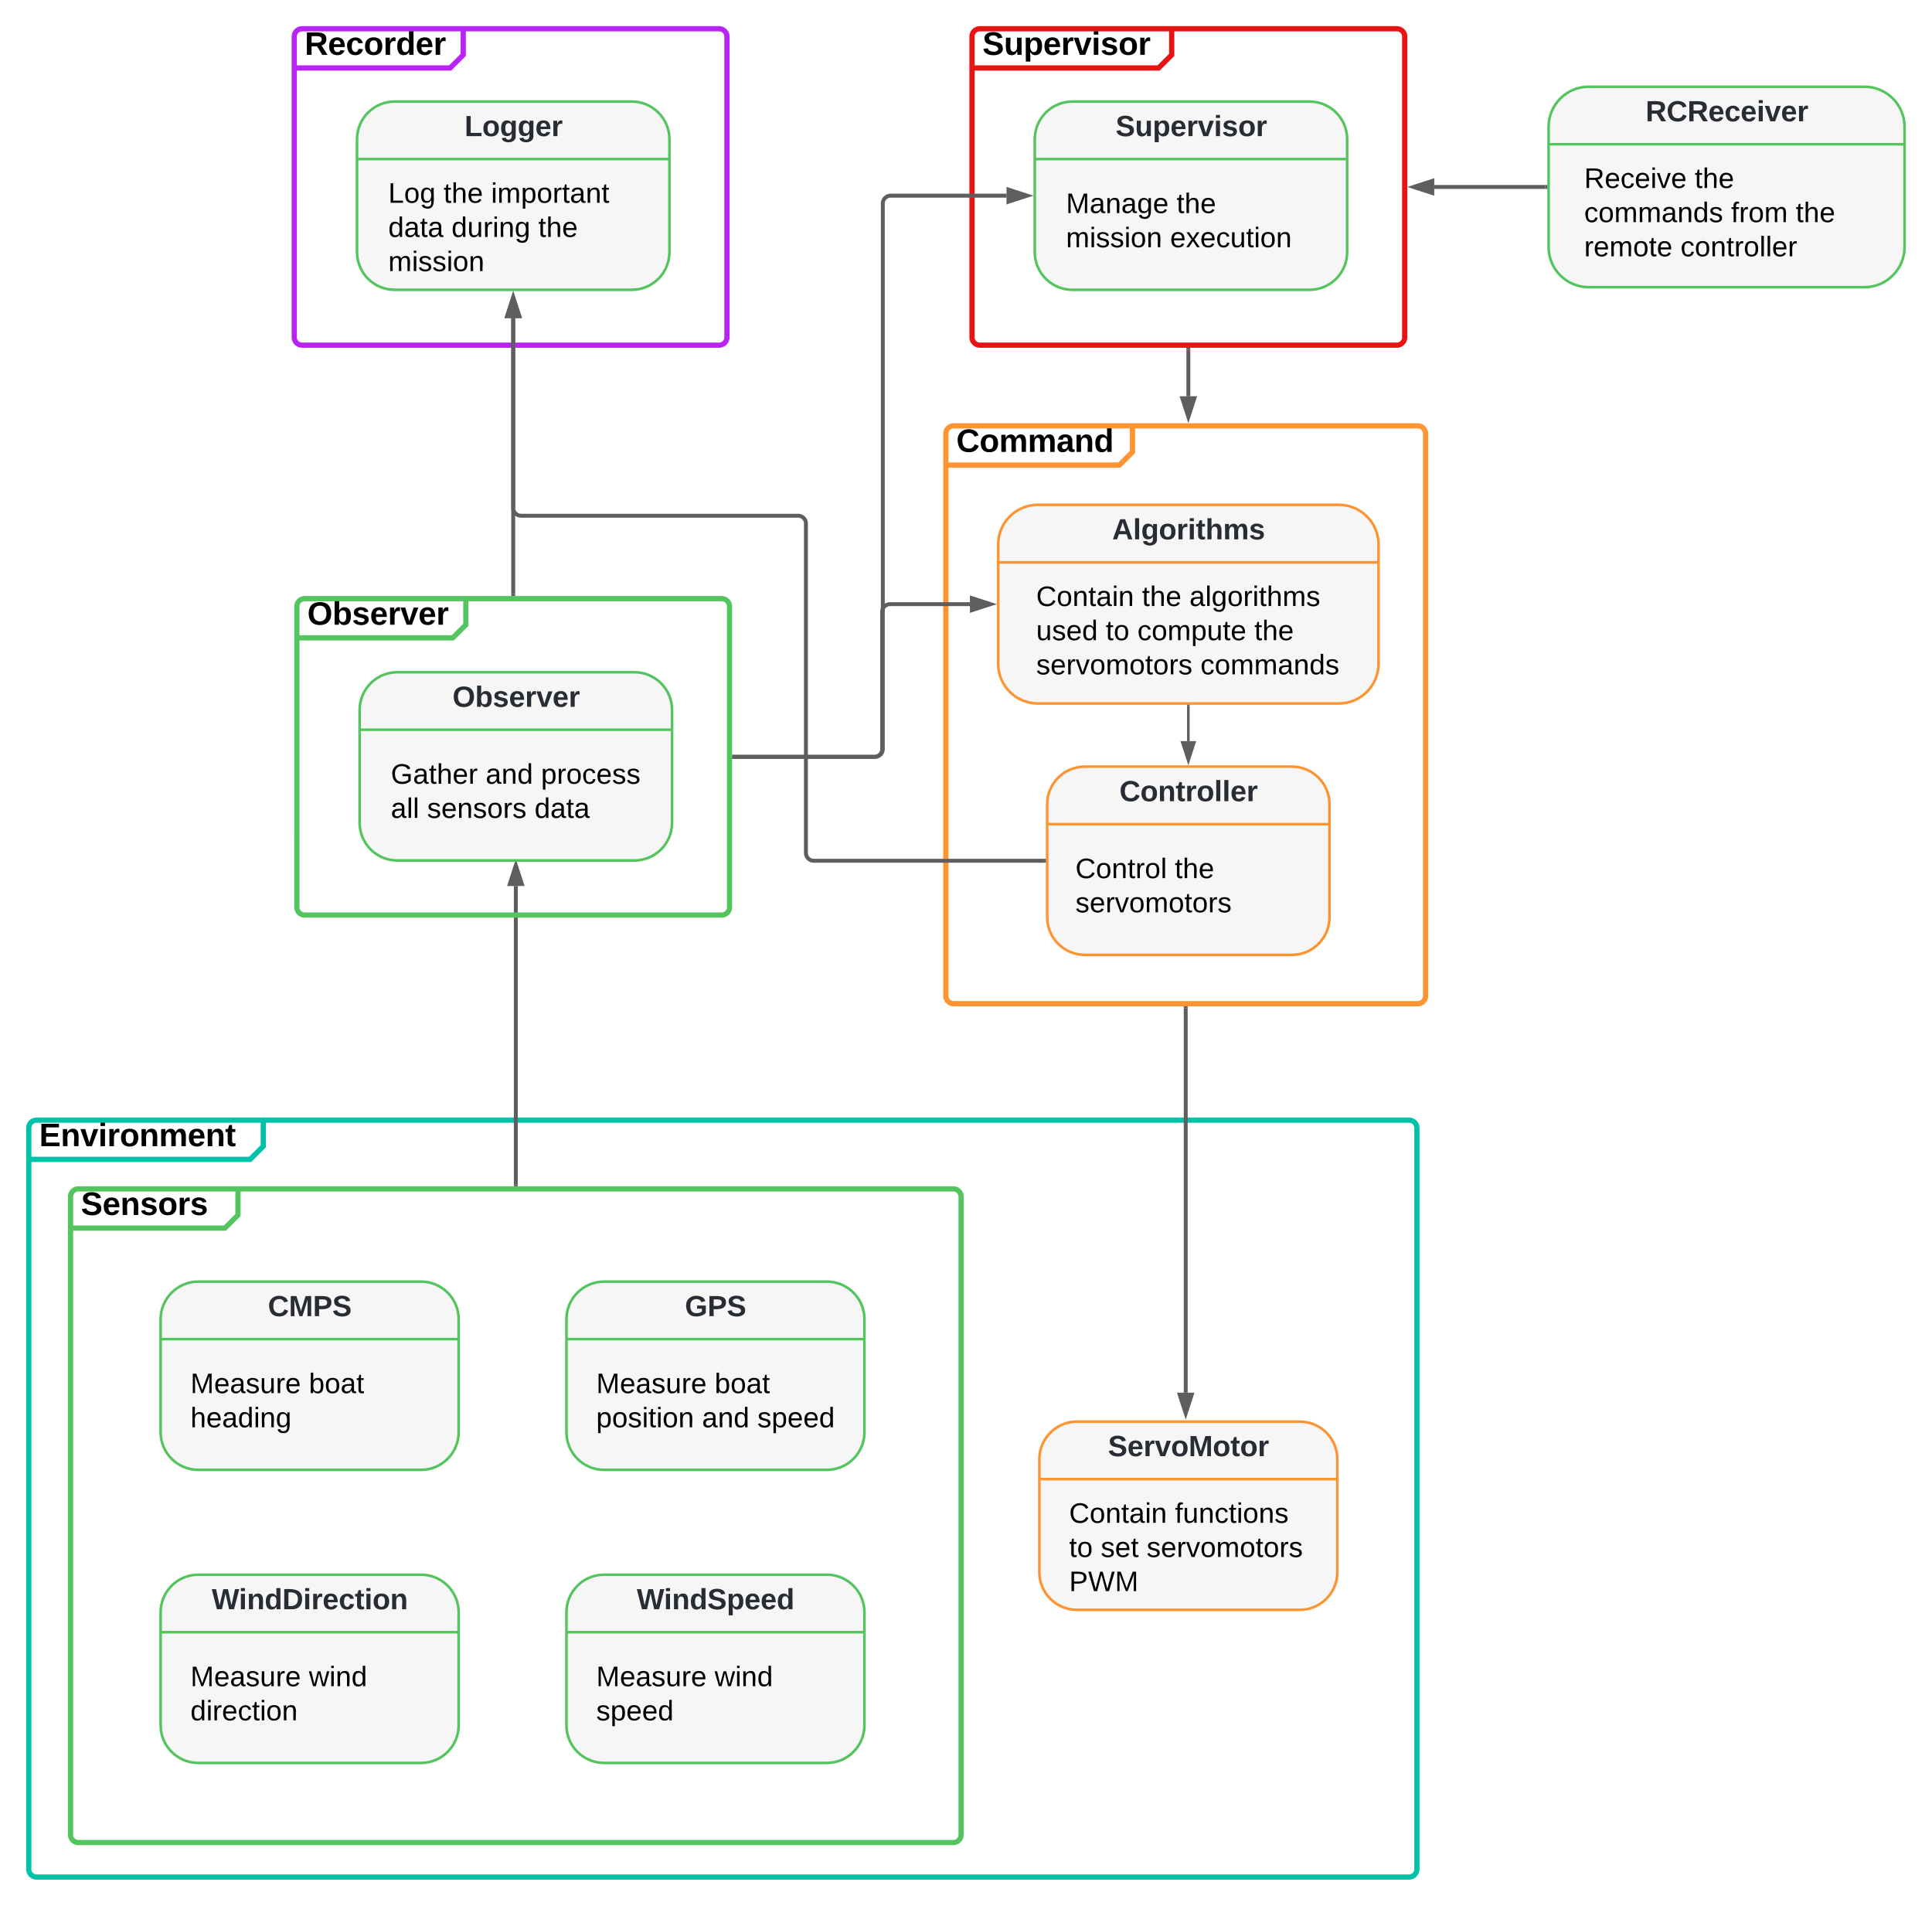 <svg xmlns="http://www.w3.org/2000/svg" xmlns:xlink="http://www.w3.org/1999/xlink" xmlns:lucid="lucid" width="1478.04" height="1457.8"><g transform="translate(-143.616 1022.146)" lucid:page-tab-id="0_0"><path d="M0-1500h2000V500H0z" fill="#fff"/><path d="M165.62-159.33a6 6 0 0 1 6-6H339a6 6 0 0 1 6 6v8a14.48 14.48 0 0 1-4.24 10.24l-1.52 1.53a14.48 14.48 0 0 1-10.24 4.24H171.62a6 6 0 0 1-6-6z" fill="#fff"/><path d="M345-165.33v20l-10 10H165.62" stroke="#00c2a8" stroke-width="4" fill="none"/><path d="M165.62-159.33a6 6 0 0 1 6-6h1049.96a6 6 0 0 1 6 6v566.98a6 6 0 0 1-6 6H171.62a6 6 0 0 1-6-6z" stroke="#00c2a8" stroke-width="4" fill="none"/><use xlink:href="#a" transform="matrix(1,0,0,1,173.616,-165.332) translate(0 19.933)"/><path d="M197.57-106.74a6 6 0 0 1 6-6h116.1a6 6 0 0 1 6 6v8a14.48 14.48 0 0 1-4.24 10.24l-1.52 1.52a14.48 14.48 0 0 1-10.23 4.24h-106.1a6 6 0 0 1-6-6z" fill="#fff"/><path d="M325.67-112.74v20l-10 10h-118.1" stroke="#54c45e" stroke-width="4" fill="none"/><path d="M197.57-106.74a6 6 0 0 1 6-6H872.9a6 6 0 0 1 6 6v488a6 6 0 0 1-6 6H203.58a6 6 0 0 1-6-6z" stroke="#54c45e" stroke-width="4" fill="none"/><use xlink:href="#b" transform="matrix(1,0,0,1,205.575,-112.74) translate(0 19.933)"/><path d="M605.75-41.82c-15.9 0-28.8 12.9-28.8 28.8v86.4c0 15.9 12.9 28.8 28.8 28.8h170.4c15.9 0 28.8-12.9 28.8-28.8v-86.4c0-15.9-12.9-28.8-28.8-28.8z" stroke="#54c45e" stroke-width="2" fill="#dfdddd" fill-opacity=".26"/><path d="M576.95 2.18h228" stroke="#54c45e" stroke-width="2" fill="none"/><use xlink:href="#c" transform="matrix(1,0,0,1,622.546,-41.822) translate(45.043 26.444)"/><use xlink:href="#d" transform="matrix(1,0,0,1,599.746,18.178) translate(0 25.289)"/><use xlink:href="#e" transform="matrix(1,0,0,1,599.746,18.178) translate(90.62 25.289)"/><use xlink:href="#f" transform="matrix(1,0,0,1,599.746,18.178) translate(0 51.422)"/><use xlink:href="#g" transform="matrix(1,0,0,1,599.746,18.178) translate(80.941 51.422)"/><use xlink:href="#h" transform="matrix(1,0,0,1,599.746,18.178) translate(123.286 51.422)"/><path d="M295.3-41.82c-15.9 0-28.8 12.9-28.8 28.8v86.4c0 15.9 12.9 28.8 28.8 28.8h170.4c15.92 0 28.8-12.9 28.8-28.8v-86.4c0-15.9-12.88-28.8-28.8-28.8z" stroke="#54c45e" stroke-width="2" fill="#dfdddd" fill-opacity=".26"/><path d="M266.5 2.18h228" stroke="#54c45e" stroke-width="2" fill="none"/><use xlink:href="#i" transform="matrix(1,0,0,1,312.112,-41.822) translate(36.463 26.444)"/><use xlink:href="#d" transform="matrix(1,0,0,1,289.313,18.178) translate(0 25.289)"/><use xlink:href="#e" transform="matrix(1,0,0,1,289.313,18.178) translate(90.62 25.289)"/><use xlink:href="#j" transform="matrix(1,0,0,1,289.313,18.178) translate(0 51.422)"/><path d="M295.3 182.36c-15.9 0-28.8 12.9-28.8 28.8v86.4c0 15.9 12.9 28.8 28.8 28.8h170.4c15.92 0 28.8-12.9 28.8-28.8v-86.4c0-15.9-12.88-28.8-28.8-28.8z" stroke="#54c45e" stroke-width="2" fill="#dfdddd" fill-opacity=".26"/><path d="M266.5 226.36h228" stroke="#54c45e" stroke-width="2" fill="none"/><use xlink:href="#k" transform="matrix(1,0,0,1,312.112,182.357) translate(-6.5 26.444)"/><use xlink:href="#d" transform="matrix(1,0,0,1,289.313,242.357) translate(0 25.289)"/><use xlink:href="#l" transform="matrix(1,0,0,1,289.313,242.357) translate(90.62 25.289)"/><use xlink:href="#m" transform="matrix(1,0,0,1,289.313,242.357) translate(0 51.422)"/><path d="M605.75 182.36c-15.9 0-28.8 12.9-28.8 28.8v86.4c0 15.9 12.9 28.8 28.8 28.8h170.4c15.9 0 28.8-12.9 28.8-28.8v-86.4c0-15.9-12.9-28.8-28.8-28.8z" stroke="#54c45e" stroke-width="2" fill="#dfdddd" fill-opacity=".26"/><path d="M576.95 226.36h228" stroke="#54c45e" stroke-width="2" fill="none"/><use xlink:href="#n" transform="matrix(1,0,0,1,622.546,182.357) translate(8.253 26.444)"/><use xlink:href="#d" transform="matrix(1,0,0,1,599.746,242.357) translate(0 25.289)"/><use xlink:href="#l" transform="matrix(1,0,0,1,599.746,242.357) translate(90.62 25.289)"/><use xlink:href="#h" transform="matrix(1,0,0,1,599.746,242.357) translate(0 51.422)"/><path d="M538.24-116.24v-228.2" stroke="#5e5e5e" stroke-width="3" fill="none"/><path d="M539.72-114.74h-2.95v-1.54h2.95z" stroke="#5e5e5e" stroke-width=".05" fill="#5e5e5e"/><path d="M538.24-360.2l4.64 14.27h-9.27z" stroke="#5e5e5e" stroke-width="3" fill="#5e5e5e"/><path d="M967.54 65.26c-15.9 0-28.8 12.9-28.8 28.8v86.4c0 15.9 12.9 28.8 28.8 28.8h170.4c15.9 0 28.8-12.9 28.8-28.8v-86.4c0-15.9-12.9-28.8-28.8-28.8z" stroke="#fc9432" stroke-width="2" fill="#dfdddd" fill-opacity=".26"/><path d="M938.74 109.26h228" stroke="#fc9432" stroke-width="2" fill="none"/><use xlink:href="#o" transform="matrix(1,0,0,1,984.34,65.261) translate(6.926 26.444)"/><use xlink:href="#p" transform="matrix(1,0,0,1,961.541,125.261) translate(0 17.422)"/><use xlink:href="#q" transform="matrix(1,0,0,1,961.541,125.261) translate(80.941 17.422)"/><use xlink:href="#r" transform="matrix(1,0,0,1,961.541,125.261) translate(0 43.556)"/><use xlink:href="#s" transform="matrix(1,0,0,1,961.541,125.261) translate(24.198 43.556)"/><use xlink:href="#t" transform="matrix(1,0,0,1,961.541,125.261) translate(59.284 43.556)"/><use xlink:href="#u" transform="matrix(1,0,0,1,961.541,125.261) translate(0 69.689)"/><path d="M867.2-690.4a6 6 0 0 1 6-6H1004a6 6 0 0 1 6 6v8a14.48 14.48 0 0 1-4.24 10.23l-1.52 1.52A14.48 14.48 0 0 1 994-666.4H873.2a6 6 0 0 1-6-6z" fill="#fff"/><path d="M1010-696.4v20l-10 10H867.2" stroke="#fc9432" stroke-width="4" fill="none"/><path d="M867.2-690.4a6 6 0 0 1 6-6h355.03a6 6 0 0 1 6 6v430a6 6 0 0 1-6 6H873.2a6 6 0 0 1-6-6z" stroke="#fc9432" stroke-width="4" fill="none"/><use xlink:href="#v" transform="matrix(1,0,0,1,875.214,-696.41) translate(0 19.933)"/><path d="M973.54-435.74c-15.9 0-28.8 12.9-28.8 28.8v86.4c0 15.9 12.9 28.8 28.8 28.8h158.4c15.9 0 28.8-12.9 28.8-28.8v-86.4c0-15.9-12.9-28.8-28.8-28.8z" stroke="#fc9432" stroke-width="2" fill="#dfdddd" fill-opacity=".26"/><path d="M944.74-391.74h216" stroke="#fc9432" stroke-width="2" fill="none"/><use xlink:href="#w" transform="matrix(1,0,0,1,987.94,-435.736) translate(12.068 26.444)"/><use xlink:href="#x" transform="matrix(1,0,0,1,966.34,-375.736) translate(0 25.289)"/><use xlink:href="#y" transform="matrix(1,0,0,1,966.34,-375.736) translate(76.041 25.289)"/><use xlink:href="#z" transform="matrix(1,0,0,1,966.34,-375.736) translate(0 51.422)"/><path d="M937.64-636.02c-16.8 0-30.4 13.6-30.4 30.4v91.2c0 16.78 13.6 30.4 30.4 30.4h230.2c16.8 0 30.4-13.62 30.4-30.4v-91.2c0-16.8-13.62-30.4-30.4-30.4z" stroke="#fc9432" stroke-width="2" fill="#dfdddd" fill-opacity=".26"/><path d="M907.24-592.02h291" stroke="#fc9432" stroke-width="2" fill="none"/><use xlink:href="#A" transform="matrix(1,0,0,1,965.441,-636.025) translate(29.012 26.444)"/><use xlink:href="#p" transform="matrix(1,0,0,1,936.342,-576.025) translate(0 17.422)"/><use xlink:href="#B" transform="matrix(1,0,0,1,936.342,-576.025) translate(80.941 17.422)"/><use xlink:href="#C" transform="matrix(1,0,0,1,936.342,-576.025) translate(117.237 17.422)"/><use xlink:href="#D" transform="matrix(1,0,0,1,936.342,-576.025) translate(0 43.556)"/><use xlink:href="#r" transform="matrix(1,0,0,1,936.342,-576.025) translate(53.235 43.556)"/><use xlink:href="#E" transform="matrix(1,0,0,1,936.342,-576.025) translate(77.432 43.556)"/><use xlink:href="#y" transform="matrix(1,0,0,1,936.342,-576.025) translate(166.902 43.556)"/><use xlink:href="#F" transform="matrix(1,0,0,1,936.342,-576.025) translate(0 69.689)"/><use xlink:href="#G" transform="matrix(1,0,0,1,936.342,-576.025) translate(125.646 69.689)"/><path d="M1052.74-482.03v26.79" stroke="#5e5e5e" stroke-width="2" fill="none"/><path d="M1053.7-482h-1.94v-1.03h1.95z" stroke="#5e5e5e" stroke-width=".05" fill="#5e5e5e"/><path d="M1052.74-439.97l-4.64-14.27h9.27z" stroke="#5e5e5e" stroke-width="2" fill="#5e5e5e"/><path d="M1050.72-250.9V43.13" stroke="#5e5e5e" stroke-width="3" fill="none"/><path d="M1052.2-250.87h-2.95v-1.54h2.95z" stroke="#5e5e5e" stroke-width=".05" fill="#5e5e5e"/><path d="M1050.72 58.9l-4.63-14.26h9.26z" stroke="#5e5e5e" stroke-width="3" fill="#5e5e5e"/><path d="M368.73-994.15a6 6 0 0 1 6-6H492a6 6 0 0 1 6 6v8a14.48 14.48 0 0 1-4.24 10.25l-1.52 1.5a14.48 14.48 0 0 1-10.24 4.25H374.73a6 6 0 0 1-6-6z" fill="#fff"/><path d="M498-1000.15v20l-10 10H368.73" stroke="#ba23f6" stroke-width="4" fill="none"/><path d="M368.73-994.15a6 6 0 0 1 6-6h319.03a6 6 0 0 1 6 6v230.02a6 6 0 0 1-6 6H374.73a6 6 0 0 1-6-6z" stroke="#ba23f6" stroke-width="4" fill="none"/><use xlink:href="#H" transform="matrix(1,0,0,1,376.734,-1000.146) translate(0 19.933)"/><path d="M445.55-944.47c-15.9 0-28.8 12.9-28.8 28.8v86.4c0 15.9 12.9 28.8 28.8 28.8h181.4c15.9 0 28.8-12.9 28.8-28.8v-86.4c0-15.9-12.9-28.8-28.8-28.8z" stroke="#54c45e" stroke-width="2" fill="#dfdddd" fill-opacity=".26"/><path d="M416.75-900.47h239" stroke="#54c45e" stroke-width="2" fill="none"/><use xlink:href="#I" transform="matrix(1,0,0,1,464.545,-944.472) translate(34.469 26.444)"/><use xlink:href="#J" transform="matrix(1,0,0,1,440.646,-884.472) translate(0 17.422)"/><use xlink:href="#B" transform="matrix(1,0,0,1,440.646,-884.472) translate(42.346 17.422)"/><use xlink:href="#K" transform="matrix(1,0,0,1,440.646,-884.472) translate(78.642 17.422)"/><use xlink:href="#L" transform="matrix(1,0,0,1,440.646,-884.472) translate(0 43.556)"/><use xlink:href="#M" transform="matrix(1,0,0,1,440.646,-884.472) translate(48.395 43.556)"/><use xlink:href="#y" transform="matrix(1,0,0,1,440.646,-884.472) translate(114.817 43.556)"/><use xlink:href="#N" transform="matrix(1,0,0,1,440.646,-884.472) translate(0 69.689)"/><path d="M1359-955.8c-16.94 0-30.67 13.73-30.67 30.66v92c0 16.94 13.73 30.67 30.67 30.67h211c16.93 0 30.66-13.73 30.66-30.67v-92c0-16.93-13.73-30.66-30.67-30.66z" stroke="#54c45e" stroke-width="2" fill="#dfdddd" fill-opacity=".26"/><path d="M1328.33-911.8h272.33" stroke="#54c45e" stroke-width="2" fill="none"/><use xlink:href="#O" transform="matrix(1,0,0,1,1382.795,-955.804) translate(19.747 26.444)"/><use xlink:href="#P" transform="matrix(1,0,0,1,1355.562,-895.804) translate(0 17.422)"/><use xlink:href="#y" transform="matrix(1,0,0,1,1355.562,-895.804) translate(84.57 17.422)"/><use xlink:href="#Q" transform="matrix(1,0,0,1,1355.562,-895.804) translate(0 43.556)"/><use xlink:href="#R" transform="matrix(1,0,0,1,1355.562,-895.804) translate(112.398 43.556)"/><use xlink:href="#y" transform="matrix(1,0,0,1,1355.562,-895.804) translate(161.881 43.556)"/><use xlink:href="#S" transform="matrix(1,0,0,1,1355.562,-895.804) translate(0 69.689)"/><use xlink:href="#T" transform="matrix(1,0,0,1,1355.562,-895.804) translate(73.681 69.689)"/><path d="M1325.83-879.14h-84.97" stroke="#5e5e5e" stroke-width="3" fill="none"/><path d="M1327.33-877.66h-1.54v-2.95h1.53z" stroke="#5e5e5e" stroke-width=".05" fill="#5e5e5e"/><path d="M1225.1-879.14l14.27-4.63v9.27z" stroke="#5e5e5e" stroke-width="3" fill="#5e5e5e"/><path d="M1052.74-754.63v35.6" stroke="#5e5e5e" stroke-width="3" fill="none"/><path d="M1054.2-754.6h-2.94v-1.53h2.95z" stroke="#5e5e5e" stroke-width=".05" fill="#5e5e5e"/><path d="M1052.74-703.26l-4.63-14.27h9.28z" stroke="#5e5e5e" stroke-width="3" fill="#5e5e5e"/><path d="M887.23-994.15a6 6 0 0 1 6-6H1034a6 6 0 0 1 6 6v8a14.48 14.48 0 0 1-4.24 10.25l-1.52 1.5a14.48 14.48 0 0 1-10.24 4.25H893.23a6 6 0 0 1-6-6z" fill="#fff"/><path d="M1040-1000.15v20l-10 10H887.23" stroke="#e81313" stroke-width="4" fill="none"/><path d="M887.23-994.15a6 6 0 0 1 6-6h319.02a6 6 0 0 1 6 6v230.02a6 6 0 0 1-6 6H893.23a6 6 0 0 1-6-6z" stroke="#e81313" stroke-width="4" fill="none"/><g><use xlink:href="#U" transform="matrix(1,0,0,1,895.228,-1000.146) translate(0 19.933)"/></g><path d="M964.04-944.47c-15.9 0-28.8 12.9-28.8 28.8v86.4c0 15.9 12.9 28.8 28.8 28.8h181.4c15.9 0 28.8-12.9 28.8-28.8v-86.4c0-15.9-12.9-28.8-28.8-28.8z" stroke="#54c45e" stroke-width="2" fill="#dfdddd" fill-opacity=".26"/><path d="M935.24-900.47h239" stroke="#54c45e" stroke-width="2" fill="none"/><g><use xlink:href="#V" transform="matrix(1,0,0,1,983.04,-944.472) translate(14.068 26.444)"/></g><g><use xlink:href="#W" transform="matrix(1,0,0,1,959.14,-884.472) translate(0 25.289)"/><use xlink:href="#y" transform="matrix(1,0,0,1,959.14,-884.472) translate(84.631 25.289)"/><use xlink:href="#X" transform="matrix(1,0,0,1,959.14,-884.472) translate(0 51.422)"/><use xlink:href="#Y" transform="matrix(1,0,0,1,959.14,-884.472) translate(79.67 51.422)"/></g><path d="M705.25-443.22H813a6 6 0 0 0 6-6v-417.25a6 6 0 0 1 6-6h88.62" stroke="#5e5e5e" stroke-width="3" fill="none"/><path d="M705.3-441.74h-1.54v-2.95h1.53z" stroke="#5e5e5e" stroke-width=".05" fill="#5e5e5e"/><path d="M929.4-872.47l-14.28 4.63v-9.27z" stroke="#5e5e5e" stroke-width="3" fill="#5e5e5e"/><path d="M705.25-443.22H812.5a6 6 0 0 0 6-6v-104.8a6 6 0 0 1 6-6h61.12" stroke="#5e5e5e" stroke-width="3" fill="none"/><path d="M705.3-441.74h-1.54v-2.95h1.53z" stroke="#5e5e5e" stroke-width=".05" fill="#5e5e5e"/><path d="M901.4-560.02l-14.28 4.63v-9.26z" stroke="#5e5e5e" stroke-width="3" fill="#5e5e5e"/><path d="M942.24-363.74H766.18a6 6 0 0 1-6-6v-251.92a6 6 0 0 0-6-6H542.24a6 6 0 0 1-6-6v-145.2" stroke="#5e5e5e" stroke-width="3" fill="none"/><path d="M943.74-362.26h-1.54v-2.95h1.54z" stroke="#5e5e5e" stroke-width=".05" fill="#5e5e5e"/><path d="M536.24-794.62l4.64 14.27h-9.27z" stroke="#5e5e5e" stroke-width="3" fill="#5e5e5e"/><path d="M536.24-567.73v-211.12" stroke="#5e5e5e" stroke-width="3" fill="none"/><path d="M537.72-566.23h-2.95v-1.53h2.95z" stroke="#5e5e5e" stroke-width=".05" fill="#5e5e5e"/><path d="M536.24-794.62l4.64 14.27h-9.27z" stroke="#5e5e5e" stroke-width="3" fill="#5e5e5e"/><path d="M370.73-558.23a6 6 0 0 1 6-6H494a6 6 0 0 1 6 6v8a14.48 14.48 0 0 1-4.24 10.25l-1.52 1.5a14.48 14.48 0 0 1-10.24 4.25H376.73a6 6 0 0 1-6-6z" fill="#fff"/><path d="M500-564.23v20l-10 10H370.73" stroke="#54c45e" stroke-width="4" fill="none"/><path d="M370.73-558.23a6 6 0 0 1 6-6h319.02a6 6 0 0 1 6 6v230.02a6 6 0 0 1-6 6H376.74a6 6 0 0 1-6-6z" stroke="#54c45e" stroke-width="4" fill="none"/><g><use xlink:href="#Z" transform="matrix(1,0,0,1,378.733,-564.227) translate(0 19.933)"/></g><path d="M447.55-507.95c-15.9 0-28.8 12.9-28.8 28.8v86.4c0 15.9 12.9 28.8 28.8 28.8h181.4c15.9 0 28.8-12.9 28.8-28.8v-86.4c0-15.9-12.9-28.8-28.8-28.8z" stroke="#54c45e" stroke-width="2" fill="#dfdddd" fill-opacity=".26"/><path d="M418.75-463.95h239" stroke="#54c45e" stroke-width="2" fill="none"/><g><use xlink:href="#aa" transform="matrix(1,0,0,1,466.545,-507.951) translate(23.265 26.444)"/></g><g><use xlink:href="#ab" transform="matrix(1,0,0,1,442.645,-447.951) translate(0 25.289)"/><use xlink:href="#g" transform="matrix(1,0,0,1,442.645,-447.951) translate(72.532 25.289)"/><use xlink:href="#ac" transform="matrix(1,0,0,1,442.645,-447.951) translate(114.878 25.289)"/><use xlink:href="#ad" transform="matrix(1,0,0,1,442.645,-447.951) translate(0 51.422)"/><use xlink:href="#ae" transform="matrix(1,0,0,1,442.645,-447.951) translate(27.706 51.422)"/><use xlink:href="#af" transform="matrix(1,0,0,1,442.645,-447.951) translate(109.917 51.422)"/></g><defs><path d="M24 0v-248h195v40H76v63h132v40H76v65h150V0H24" id="ag"/><path d="M135-194c87-1 58 113 63 194h-50c-7-57 23-157-34-157-59 0-34 97-39 157H25l-1-190h47c2 12-1 28 3 38 12-26 28-41 61-42" id="ah"/><path d="M128 0H69L1-190h53L99-40l48-150h52" id="ai"/><path d="M25-224v-37h50v37H25zM25 0v-190h50V0H25" id="aj"/><path d="M135-150c-39-12-60 13-60 57V0H25l-1-190h47c2 13-1 29 3 40 6-28 27-53 61-41v41" id="ak"/><path d="M110-194c64 0 96 36 96 99 0 64-35 99-97 99-61 0-95-36-95-99 0-62 34-99 96-99zm-1 164c35 0 45-28 45-65 0-40-10-65-43-65-34 0-45 26-45 65 0 36 10 65 43 65" id="al"/><path d="M220-157c-53 9-28 100-34 157h-49v-107c1-27-5-49-29-50C55-147 81-57 75 0H25l-1-190h47c2 12-1 28 3 38 10-53 101-56 108 0 13-22 24-43 59-42 82 1 51 116 57 194h-49v-107c-1-25-5-48-29-50" id="am"/><path d="M185-48c-13 30-37 53-82 52C43 2 14-33 14-96s30-98 90-98c62 0 83 45 84 108H66c0 31 8 55 39 56 18 0 30-7 34-22zm-45-69c5-46-57-63-70-21-2 6-4 13-4 21h74" id="an"/><path d="M115-3C79 11 28 4 28-45v-112H4v-33h27l15-45h31v45h36v33H77v99c-1 23 16 31 38 25v30" id="ao"/><g id="a"><use transform="matrix(0.069,0,0,0.069,0,0)" xlink:href="#ag"/><use transform="matrix(0.069,0,0,0.069,16.444,0)" xlink:href="#ah"/><use transform="matrix(0.069,0,0,0.069,31.45,0)" xlink:href="#ai"/><use transform="matrix(0.069,0,0,0.069,45.154,0)" xlink:href="#aj"/><use transform="matrix(0.069,0,0,0.069,52.006,0)" xlink:href="#ak"/><use transform="matrix(0.069,0,0,0.069,61.598,0)" xlink:href="#al"/><use transform="matrix(0.069,0,0,0.069,76.604,0)" xlink:href="#ah"/><use transform="matrix(0.069,0,0,0.069,91.609,0)" xlink:href="#am"/><use transform="matrix(0.069,0,0,0.069,113.535,0)" xlink:href="#an"/><use transform="matrix(0.069,0,0,0.069,127.239,0)" xlink:href="#ah"/><use transform="matrix(0.069,0,0,0.069,142.244,0)" xlink:href="#ao"/></g><path d="M169-182c-1-43-94-46-97-3 18 66 151 10 154 114 3 95-165 93-204 36-6-8-10-19-12-30l50-8c3 46 112 56 116 5-17-69-150-10-154-114-4-87 153-88 188-35 5 8 8 18 10 28" id="ap"/><path d="M137-138c1-29-70-34-71-4 15 46 118 7 119 86 1 83-164 76-172 9l43-7c4 19 20 25 44 25 33 8 57-30 24-41C81-84 22-81 20-136c-2-80 154-74 161-7" id="aq"/><g id="b"><use transform="matrix(0.069,0,0,0.069,0,0)" xlink:href="#ap"/><use transform="matrix(0.069,0,0,0.069,16.444,0)" xlink:href="#an"/><use transform="matrix(0.069,0,0,0.069,30.148,0)" xlink:href="#ah"/><use transform="matrix(0.069,0,0,0.069,45.154,0)" xlink:href="#aq"/><use transform="matrix(0.069,0,0,0.069,58.857,0)" xlink:href="#al"/><use transform="matrix(0.069,0,0,0.069,73.863,0)" xlink:href="#ak"/><use transform="matrix(0.069,0,0,0.069,83.456,0)" xlink:href="#aq"/></g><path fill="#282c33" d="M67-125c0 54 23 88 75 88 28 0 53-7 68-21v-34h-60v-39h108v91C232-14 192 4 140 4 58 4 20-42 15-125 8-236 126-280 215-234c19 10 29 26 37 47l-47 15c-11-23-29-39-63-39-53 1-75 33-75 86" id="ar"/><path fill="#282c33" d="M24-248c93 1 206-16 204 79-1 75-69 88-152 82V0H24v-248zm52 121c47 0 100 7 100-41 0-47-54-39-100-39v80" id="as"/><path fill="#282c33" d="M169-182c-1-43-94-46-97-3 18 66 151 10 154 114 3 95-165 93-204 36-6-8-10-19-12-30l50-8c3 46 112 56 116 5-17-69-150-10-154-114-4-87 153-88 188-35 5 8 8 18 10 28" id="at"/><g id="c"><use transform="matrix(0.062,0,0,0.062,0,0)" xlink:href="#ar"/><use transform="matrix(0.062,0,0,0.062,17.284,0)" xlink:href="#as"/><use transform="matrix(0.062,0,0,0.062,32.099,0)" xlink:href="#at"/></g><path d="M240 0l2-218c-23 76-54 145-80 218h-23L58-218 59 0H30v-248h44l77 211c21-75 51-140 76-211h43V0h-30" id="au"/><path d="M100-194c63 0 86 42 84 106H49c0 40 14 67 53 68 26 1 43-12 49-29l28 8c-11 28-37 45-77 45C44 4 14-33 15-96c1-61 26-98 85-98zm52 81c6-60-76-77-97-28-3 7-6 17-6 28h103" id="av"/><path d="M141-36C126-15 110 5 73 4 37 3 15-17 15-53c-1-64 63-63 125-63 3-35-9-54-41-54-24 1-41 7-42 31l-33-3c5-37 33-52 76-52 45 0 72 20 72 64v82c-1 20 7 32 28 27v20c-31 9-61-2-59-35zM48-53c0 20 12 33 32 33 41-3 63-29 60-74-43 2-92-5-92 41" id="aw"/><path d="M135-143c-3-34-86-38-87 0 15 53 115 12 119 90S17 21 10-45l28-5c4 36 97 45 98 0-10-56-113-15-118-90-4-57 82-63 122-42 12 7 21 19 24 35" id="ax"/><path d="M84 4C-5 8 30-112 23-190h32v120c0 31 7 50 39 49 72-2 45-101 50-169h31l1 190h-30c-1-10 1-25-2-33-11 22-28 36-60 37" id="ay"/><path d="M114-163C36-179 61-72 57 0H25l-1-190h30c1 12-1 29 2 39 6-27 23-49 58-41v29" id="az"/><g id="d"><use transform="matrix(0.06,0,0,0.06,0,0)" xlink:href="#au"/><use transform="matrix(0.06,0,0,0.06,18.088,0)" xlink:href="#av"/><use transform="matrix(0.06,0,0,0.06,30.186,0)" xlink:href="#aw"/><use transform="matrix(0.06,0,0,0.06,42.285,0)" xlink:href="#ax"/><use transform="matrix(0.06,0,0,0.06,53.174,0)" xlink:href="#ay"/><use transform="matrix(0.06,0,0,0.06,65.273,0)" xlink:href="#az"/><use transform="matrix(0.06,0,0,0.06,72.472,0)" xlink:href="#av"/></g><path d="M115-194c53 0 69 39 70 98 0 66-23 100-70 100C84 3 66-7 56-30L54 0H23l1-261h32v101c10-23 28-34 59-34zm-8 174c40 0 45-34 45-75 0-40-5-75-45-74-42 0-51 32-51 76 0 43 10 73 51 73" id="aA"/><path d="M100-194c62-1 85 37 85 99 1 63-27 99-86 99S16-35 15-95c0-66 28-99 85-99zM99-20c44 1 53-31 53-75 0-43-8-75-51-75s-53 32-53 75 10 74 51 75" id="aB"/><path d="M59-47c-2 24 18 29 38 22v24C64 9 27 4 27-40v-127H5v-23h24l9-43h21v43h35v23H59v120" id="aC"/><g id="e"><use transform="matrix(0.06,0,0,0.06,0,0)" xlink:href="#aA"/><use transform="matrix(0.06,0,0,0.06,12.099,0)" xlink:href="#aB"/><use transform="matrix(0.06,0,0,0.06,24.198,0)" xlink:href="#aw"/><use transform="matrix(0.06,0,0,0.06,36.296,0)" xlink:href="#aC"/></g><path d="M115-194c55 1 70 41 70 98S169 2 115 4C84 4 66-9 55-30l1 105H24l-1-265h31l2 30c10-21 28-34 59-34zm-8 174c40 0 45-34 45-75s-6-73-45-74c-42 0-51 32-51 76 0 43 10 73 51 73" id="aD"/><path d="M24-231v-30h32v30H24zM24 0v-190h32V0H24" id="aE"/><path d="M117-194c89-4 53 116 60 194h-32v-121c0-31-8-49-39-48C34-167 62-67 57 0H25l-1-190h30c1 10-1 24 2 32 11-22 29-35 61-36" id="aF"/><g id="f"><use transform="matrix(0.06,0,0,0.06,0,0)" xlink:href="#aD"/><use transform="matrix(0.06,0,0,0.06,12.099,0)" xlink:href="#aB"/><use transform="matrix(0.06,0,0,0.06,24.198,0)" xlink:href="#ax"/><use transform="matrix(0.06,0,0,0.06,35.086,0)" xlink:href="#aE"/><use transform="matrix(0.06,0,0,0.06,39.865,0)" xlink:href="#aC"/><use transform="matrix(0.06,0,0,0.06,45.915,0)" xlink:href="#aE"/><use transform="matrix(0.06,0,0,0.06,50.694,0)" xlink:href="#aB"/><use transform="matrix(0.06,0,0,0.06,62.793,0)" xlink:href="#aF"/></g><path d="M85-194c31 0 48 13 60 33l-1-100h32l1 261h-30c-2-10 0-23-3-31C134-8 116 4 85 4 32 4 16-35 15-94c0-66 23-100 70-100zm9 24c-40 0-46 34-46 75 0 40 6 74 45 74 42 0 51-32 51-76 0-42-9-74-50-73" id="aG"/><g id="g"><use transform="matrix(0.06,0,0,0.06,0,0)" xlink:href="#aw"/><use transform="matrix(0.06,0,0,0.06,12.099,0)" xlink:href="#aF"/><use transform="matrix(0.06,0,0,0.06,24.198,0)" xlink:href="#aG"/></g><g id="h"><use transform="matrix(0.06,0,0,0.06,0,0)" xlink:href="#ax"/><use transform="matrix(0.06,0,0,0.06,10.889,0)" xlink:href="#aD"/><use transform="matrix(0.06,0,0,0.06,22.988,0)" xlink:href="#av"/><use transform="matrix(0.06,0,0,0.06,35.086,0)" xlink:href="#av"/><use transform="matrix(0.06,0,0,0.06,47.185,0)" xlink:href="#aG"/></g><path fill="#282c33" d="M67-125c0 53 21 87 73 88 37 1 54-22 65-47l45 17C233-25 199 4 140 4 58 4 20-42 15-125 8-235 124-281 211-232c18 10 29 29 36 50l-46 12c-8-25-30-41-62-41-52 0-71 34-72 86" id="aH"/><path fill="#282c33" d="M230 0l2-204L168 0h-37L68-204 70 0H24v-248h70l56 185 57-185h69V0h-46" id="aI"/><g id="i"><use transform="matrix(0.062,0,0,0.062,0,0)" xlink:href="#aH"/><use transform="matrix(0.062,0,0,0.062,15.988,0)" xlink:href="#aI"/><use transform="matrix(0.062,0,0,0.062,34.444,0)" xlink:href="#as"/><use transform="matrix(0.062,0,0,0.062,49.259,0)" xlink:href="#at"/></g><path d="M106-169C34-169 62-67 57 0H25v-261h32l-1 103c12-21 28-36 61-36 89 0 53 116 60 194h-32v-121c2-32-8-49-39-48" id="aJ"/><path d="M177-190C167-65 218 103 67 71c-23-6-38-20-44-43l32-5c15 47 100 32 89-28v-30C133-14 115 1 83 1 29 1 15-40 15-95c0-56 16-97 71-98 29-1 48 16 59 35 1-10 0-23 2-32h30zM94-22c36 0 50-32 50-73 0-42-14-75-50-75-39 0-46 34-46 75s6 73 46 73" id="aK"/><g id="j"><use transform="matrix(0.06,0,0,0.06,0,0)" xlink:href="#aJ"/><use transform="matrix(0.06,0,0,0.06,12.099,0)" xlink:href="#av"/><use transform="matrix(0.06,0,0,0.06,24.198,0)" xlink:href="#aw"/><use transform="matrix(0.06,0,0,0.06,36.296,0)" xlink:href="#aG"/><use transform="matrix(0.06,0,0,0.06,48.395,0)" xlink:href="#aE"/><use transform="matrix(0.06,0,0,0.06,53.174,0)" xlink:href="#aF"/><use transform="matrix(0.06,0,0,0.06,65.273,0)" xlink:href="#aK"/></g><path fill="#282c33" d="M275 0h-61l-44-196L126 0H64L0-248h53L97-49l45-199h58l43 199 44-199h52" id="aL"/><path fill="#282c33" d="M25-224v-37h50v37H25zM25 0v-190h50V0H25" id="aM"/><path fill="#282c33" d="M135-194c87-1 58 113 63 194h-50c-7-57 23-157-34-157-59 0-34 97-39 157H25l-1-190h47c2 12-1 28 3 38 12-26 28-41 61-42" id="aN"/><path fill="#282c33" d="M88-194c31-1 46 15 58 34l-1-101h50l1 261h-48c-2-10 0-23-3-31C134-8 116 4 84 4 32 4 16-41 15-95c0-56 19-97 73-99zm17 164c33 0 40-30 41-66 1-37-9-64-41-64s-38 30-39 65c0 43 13 65 39 65" id="aO"/><path fill="#282c33" d="M24-248c120-7 223 5 221 122C244-46 201 0 124 0H24v-248zM76-40c74 7 117-18 117-86 0-67-45-88-117-82v168" id="aP"/><path fill="#282c33" d="M135-150c-39-12-60 13-60 57V0H25l-1-190h47c2 13-1 29 3 40 6-28 27-53 61-41v41" id="aQ"/><path fill="#282c33" d="M185-48c-13 30-37 53-82 52C43 2 14-33 14-96s30-98 90-98c62 0 83 45 84 108H66c0 31 8 55 39 56 18 0 30-7 34-22zm-45-69c5-46-57-63-70-21-2 6-4 13-4 21h74" id="aR"/><path fill="#282c33" d="M190-63c-7 42-38 67-86 67-59 0-84-38-90-98-12-110 154-137 174-36l-49 2c-2-19-15-32-35-32-30 0-35 28-38 64-6 74 65 87 74 30" id="aS"/><path fill="#282c33" d="M115-3C79 11 28 4 28-45v-112H4v-33h27l15-45h31v45h36v33H77v99c-1 23 16 31 38 25v30" id="aT"/><path fill="#282c33" d="M110-194c64 0 96 36 96 99 0 64-35 99-97 99-61 0-95-36-95-99 0-62 34-99 96-99zm-1 164c35 0 45-28 45-65 0-40-10-65-43-65-34 0-45 26-45 65 0 36 10 65 43 65" id="aU"/><g id="k"><use transform="matrix(0.062,0,0,0.062,0,0)" xlink:href="#aL"/><use transform="matrix(0.062,0,0,0.062,20.741,0)" xlink:href="#aM"/><use transform="matrix(0.062,0,0,0.062,26.914,0)" xlink:href="#aN"/><use transform="matrix(0.062,0,0,0.062,40.432,0)" xlink:href="#aO"/><use transform="matrix(0.062,0,0,0.062,53.951,0)" xlink:href="#aP"/><use transform="matrix(0.062,0,0,0.062,69.938,0)" xlink:href="#aM"/><use transform="matrix(0.062,0,0,0.062,76.111,0)" xlink:href="#aQ"/><use transform="matrix(0.062,0,0,0.062,84.753,0)" xlink:href="#aR"/><use transform="matrix(0.062,0,0,0.062,97.099,0)" xlink:href="#aS"/><use transform="matrix(0.062,0,0,0.062,109.444,0)" xlink:href="#aT"/><use transform="matrix(0.062,0,0,0.062,116.79,0)" xlink:href="#aM"/><use transform="matrix(0.062,0,0,0.062,122.963,0)" xlink:href="#aU"/><use transform="matrix(0.062,0,0,0.062,136.481,0)" xlink:href="#aN"/></g><path d="M206 0h-36l-40-164L89 0H53L-1-190h32L70-26l43-164h34l41 164 42-164h31" id="aV"/><g id="l"><use transform="matrix(0.06,0,0,0.06,0,0)" xlink:href="#aV"/><use transform="matrix(0.06,0,0,0.06,15.668,0)" xlink:href="#aE"/><use transform="matrix(0.06,0,0,0.06,20.447,0)" xlink:href="#aF"/><use transform="matrix(0.06,0,0,0.06,32.546,0)" xlink:href="#aG"/></g><path d="M96-169c-40 0-48 33-48 73s9 75 48 75c24 0 41-14 43-38l32 2c-6 37-31 61-74 61-59 0-76-41-82-99-10-93 101-131 147-64 4 7 5 14 7 22l-32 3c-4-21-16-35-41-35" id="aW"/><g id="m"><use transform="matrix(0.06,0,0,0.06,0,0)" xlink:href="#aG"/><use transform="matrix(0.06,0,0,0.06,12.099,0)" xlink:href="#aE"/><use transform="matrix(0.06,0,0,0.06,16.878,0)" xlink:href="#az"/><use transform="matrix(0.06,0,0,0.06,24.077,0)" xlink:href="#av"/><use transform="matrix(0.06,0,0,0.06,36.175,0)" xlink:href="#aW"/><use transform="matrix(0.06,0,0,0.06,47.064,0)" xlink:href="#aC"/><use transform="matrix(0.06,0,0,0.06,53.114,0)" xlink:href="#aE"/><use transform="matrix(0.06,0,0,0.06,57.893,0)" xlink:href="#aB"/><use transform="matrix(0.06,0,0,0.06,69.991,0)" xlink:href="#aF"/></g><path fill="#282c33" d="M135-194c53 0 70 44 70 98 0 56-19 98-73 100-31 1-45-17-59-34 3 33 2 69 2 105H25l-1-265h48c2 10 0 23 3 31 11-24 29-35 60-35zM114-30c33 0 39-31 40-66 0-38-9-64-40-64-56 0-55 130 0 130" id="aX"/><g id="n"><use transform="matrix(0.062,0,0,0.062,0,0)" xlink:href="#aL"/><use transform="matrix(0.062,0,0,0.062,20.741,0)" xlink:href="#aM"/><use transform="matrix(0.062,0,0,0.062,26.914,0)" xlink:href="#aN"/><use transform="matrix(0.062,0,0,0.062,40.432,0)" xlink:href="#aO"/><use transform="matrix(0.062,0,0,0.062,53.951,0)" xlink:href="#at"/><use transform="matrix(0.062,0,0,0.062,68.765,0)" xlink:href="#aX"/><use transform="matrix(0.062,0,0,0.062,82.284,0)" xlink:href="#aR"/><use transform="matrix(0.062,0,0,0.062,94.63,0)" xlink:href="#aR"/><use transform="matrix(0.062,0,0,0.062,106.975,0)" xlink:href="#aO"/></g><path fill="#282c33" d="M128 0H69L1-190h53L99-40l48-150h52" id="aY"/><g id="o"><use transform="matrix(0.062,0,0,0.062,0,0)" xlink:href="#at"/><use transform="matrix(0.062,0,0,0.062,14.815,0)" xlink:href="#aR"/><use transform="matrix(0.062,0,0,0.062,27.16,0)" xlink:href="#aQ"/><use transform="matrix(0.062,0,0,0.062,35.802,0)" xlink:href="#aY"/><use transform="matrix(0.062,0,0,0.062,48.148,0)" xlink:href="#aU"/><use transform="matrix(0.062,0,0,0.062,61.667,0)" xlink:href="#aI"/><use transform="matrix(0.062,0,0,0.062,80.123,0)" xlink:href="#aU"/><use transform="matrix(0.062,0,0,0.062,93.642,0)" xlink:href="#aT"/><use transform="matrix(0.062,0,0,0.062,100.988,0)" xlink:href="#aU"/><use transform="matrix(0.062,0,0,0.062,114.506,0)" xlink:href="#aQ"/></g><path d="M212-179c-10-28-35-45-73-45-59 0-87 40-87 99 0 60 29 101 89 101 43 0 62-24 78-52l27 14C228-24 195 4 139 4 59 4 22-46 18-125c-6-104 99-153 187-111 19 9 31 26 39 46" id="aZ"/><g id="p"><use transform="matrix(0.06,0,0,0.06,0,0)" xlink:href="#aZ"/><use transform="matrix(0.06,0,0,0.06,15.668,0)" xlink:href="#aB"/><use transform="matrix(0.06,0,0,0.06,27.767,0)" xlink:href="#aF"/><use transform="matrix(0.06,0,0,0.06,39.865,0)" xlink:href="#aC"/><use transform="matrix(0.06,0,0,0.06,45.915,0)" xlink:href="#aw"/><use transform="matrix(0.06,0,0,0.06,58.014,0)" xlink:href="#aE"/><use transform="matrix(0.06,0,0,0.06,62.793,0)" xlink:href="#aF"/></g><path d="M101-234c-31-9-42 10-38 44h38v23H63V0H32v-167H5v-23h27c-7-52 17-82 69-68v24" id="ba"/><g id="q"><use transform="matrix(0.06,0,0,0.06,0,0)" xlink:href="#ba"/><use transform="matrix(0.06,0,0,0.06,6.049,0)" xlink:href="#ay"/><use transform="matrix(0.06,0,0,0.06,18.148,0)" xlink:href="#aF"/><use transform="matrix(0.06,0,0,0.06,30.247,0)" xlink:href="#aW"/><use transform="matrix(0.06,0,0,0.06,41.136,0)" xlink:href="#aC"/><use transform="matrix(0.06,0,0,0.06,47.185,0)" xlink:href="#aE"/><use transform="matrix(0.06,0,0,0.06,51.964,0)" xlink:href="#aB"/><use transform="matrix(0.06,0,0,0.06,64.063,0)" xlink:href="#aF"/><use transform="matrix(0.06,0,0,0.06,76.162,0)" xlink:href="#ax"/></g><g id="r"><use transform="matrix(0.06,0,0,0.06,0,0)" xlink:href="#aC"/><use transform="matrix(0.06,0,0,0.06,6.049,0)" xlink:href="#aB"/></g><g id="s"><use transform="matrix(0.06,0,0,0.06,0,0)" xlink:href="#ax"/><use transform="matrix(0.06,0,0,0.06,10.889,0)" xlink:href="#av"/><use transform="matrix(0.06,0,0,0.06,22.988,0)" xlink:href="#aC"/></g><path d="M108 0H70L1-190h34L89-25l56-165h34" id="bb"/><path d="M210-169c-67 3-38 105-44 169h-31v-121c0-29-5-50-35-48C34-165 62-65 56 0H25l-1-190h30c1 10-1 24 2 32 10-44 99-50 107 0 11-21 27-35 58-36 85-2 47 119 55 194h-31v-121c0-29-5-49-35-48" id="bc"/><g id="t"><use transform="matrix(0.06,0,0,0.06,0,0)" xlink:href="#ax"/><use transform="matrix(0.06,0,0,0.06,10.889,0)" xlink:href="#av"/><use transform="matrix(0.06,0,0,0.06,22.988,0)" xlink:href="#az"/><use transform="matrix(0.06,0,0,0.06,30.186,0)" xlink:href="#bb"/><use transform="matrix(0.06,0,0,0.06,41.075,0)" xlink:href="#aB"/><use transform="matrix(0.06,0,0,0.06,53.174,0)" xlink:href="#bc"/><use transform="matrix(0.06,0,0,0.06,71.262,0)" xlink:href="#aB"/><use transform="matrix(0.06,0,0,0.06,83.36,0)" xlink:href="#aC"/><use transform="matrix(0.06,0,0,0.06,89.41,0)" xlink:href="#aB"/><use transform="matrix(0.06,0,0,0.06,101.509,0)" xlink:href="#az"/><use transform="matrix(0.06,0,0,0.06,108.707,0)" xlink:href="#ax"/></g><path d="M30-248c87 1 191-15 191 75 0 78-77 80-158 76V0H30v-248zm33 125c57 0 124 11 124-50 0-59-68-47-124-48v98" id="bd"/><path d="M266 0h-40l-56-210L115 0H75L2-248h35L96-30l15-64 43-154h32l59 218 59-218h35" id="be"/><g id="u"><use transform="matrix(0.06,0,0,0.06,0,0)" xlink:href="#bd"/><use transform="matrix(0.06,0,0,0.06,14.519,0)" xlink:href="#be"/><use transform="matrix(0.06,0,0,0.06,35.026,0)" xlink:href="#au"/></g><path d="M67-125c0 53 21 87 73 88 37 1 54-22 65-47l45 17C233-25 199 4 140 4 58 4 20-42 15-125 8-235 124-281 211-232c18 10 29 29 36 50l-46 12c-8-25-30-41-62-41-52 0-71 34-72 86" id="bf"/><path d="M133-34C117-15 103 5 69 4 32 3 11-16 11-54c-1-60 55-63 116-61 1-26-3-47-28-47-18 1-26 9-28 27l-52-2c7-38 36-58 82-57s74 22 75 68l1 82c-1 14 12 18 25 15v27c-30 8-71 5-69-32zm-48 3c29 0 43-24 42-57-32 0-66-3-65 30 0 17 8 27 23 27" id="bg"/><path d="M88-194c31-1 46 15 58 34l-1-101h50l1 261h-48c-2-10 0-23-3-31C134-8 116 4 84 4 32 4 16-41 15-95c0-56 19-97 73-99zm17 164c33 0 40-30 41-66 1-37-9-64-41-64s-38 30-39 65c0 43 13 65 39 65" id="bh"/><g id="v"><use transform="matrix(0.069,0,0,0.069,0,0)" xlink:href="#bf"/><use transform="matrix(0.069,0,0,0.069,17.746,0)" xlink:href="#al"/><use transform="matrix(0.069,0,0,0.069,32.752,0)" xlink:href="#am"/><use transform="matrix(0.069,0,0,0.069,54.678,0)" xlink:href="#am"/><use transform="matrix(0.069,0,0,0.069,76.604,0)" xlink:href="#bg"/><use transform="matrix(0.069,0,0,0.069,90.307,0)" xlink:href="#ah"/><use transform="matrix(0.069,0,0,0.069,105.313,0)" xlink:href="#bh"/></g><path fill="#282c33" d="M25 0v-261h50V0H25" id="bi"/><g id="w"><use transform="matrix(0.062,0,0,0.062,0,0)" xlink:href="#aH"/><use transform="matrix(0.062,0,0,0.062,15.988,0)" xlink:href="#aU"/><use transform="matrix(0.062,0,0,0.062,29.506,0)" xlink:href="#aN"/><use transform="matrix(0.062,0,0,0.062,43.025,0)" xlink:href="#aT"/><use transform="matrix(0.062,0,0,0.062,50.37,0)" xlink:href="#aQ"/><use transform="matrix(0.062,0,0,0.062,59.012,0)" xlink:href="#aU"/><use transform="matrix(0.062,0,0,0.062,72.531,0)" xlink:href="#bi"/><use transform="matrix(0.062,0,0,0.062,78.704,0)" xlink:href="#bi"/><use transform="matrix(0.062,0,0,0.062,84.877,0)" xlink:href="#aR"/><use transform="matrix(0.062,0,0,0.062,97.222,0)" xlink:href="#aQ"/></g><path d="M24 0v-261h32V0H24" id="bj"/><g id="x"><use transform="matrix(0.06,0,0,0.06,0,0)" xlink:href="#aZ"/><use transform="matrix(0.06,0,0,0.06,15.668,0)" xlink:href="#aB"/><use transform="matrix(0.06,0,0,0.06,27.767,0)" xlink:href="#aF"/><use transform="matrix(0.06,0,0,0.06,39.865,0)" xlink:href="#aC"/><use transform="matrix(0.06,0,0,0.06,45.915,0)" xlink:href="#az"/><use transform="matrix(0.06,0,0,0.06,53.114,0)" xlink:href="#aB"/><use transform="matrix(0.06,0,0,0.06,65.212,0)" xlink:href="#bj"/></g><g id="y"><use transform="matrix(0.06,0,0,0.06,0,0)" xlink:href="#aC"/><use transform="matrix(0.06,0,0,0.06,6.049,0)" xlink:href="#aJ"/><use transform="matrix(0.06,0,0,0.06,18.148,0)" xlink:href="#av"/></g><g id="z"><use transform="matrix(0.06,0,0,0.06,0,0)" xlink:href="#ax"/><use transform="matrix(0.06,0,0,0.06,10.889,0)" xlink:href="#av"/><use transform="matrix(0.06,0,0,0.06,22.988,0)" xlink:href="#az"/><use transform="matrix(0.06,0,0,0.06,30.186,0)" xlink:href="#bb"/><use transform="matrix(0.06,0,0,0.06,41.075,0)" xlink:href="#aB"/><use transform="matrix(0.06,0,0,0.06,53.174,0)" xlink:href="#bc"/><use transform="matrix(0.06,0,0,0.06,71.262,0)" xlink:href="#aB"/><use transform="matrix(0.06,0,0,0.06,83.36,0)" xlink:href="#aC"/><use transform="matrix(0.06,0,0,0.06,89.41,0)" xlink:href="#aB"/><use transform="matrix(0.06,0,0,0.06,101.509,0)" xlink:href="#az"/><use transform="matrix(0.06,0,0,0.06,108.707,0)" xlink:href="#ax"/></g><path fill="#282c33" d="M199 0l-22-63H83L61 0H9l90-248h61L250 0h-51zm-33-102l-36-108c-10 38-24 72-36 108h72" id="bk"/><path fill="#282c33" d="M195-6C206 82 75 100 31 46c-4-6-6-13-8-21l49-6c3 16 16 24 34 25 40 0 42-37 40-79-11 22-30 35-61 35-53 0-70-43-70-97 0-56 18-96 73-97 30 0 46 14 59 34l2-30h47zm-90-29c32 0 41-27 41-63 0-35-9-62-40-62-32 0-39 29-40 63 0 36 9 62 39 62" id="bl"/><path fill="#282c33" d="M114-157C55-157 80-60 75 0H25v-261h50l-1 109c12-26 28-41 61-42 86-1 58 113 63 194h-50c-7-57 23-157-34-157" id="bm"/><path fill="#282c33" d="M220-157c-53 9-28 100-34 157h-49v-107c1-27-5-49-29-50C55-147 81-57 75 0H25l-1-190h47c2 12-1 28 3 38 10-53 101-56 108 0 13-22 24-43 59-42 82 1 51 116 57 194h-49v-107c-1-25-5-48-29-50" id="bn"/><path fill="#282c33" d="M137-138c1-29-70-34-71-4 15 46 118 7 119 86 1 83-164 76-172 9l43-7c4 19 20 25 44 25 33 8 57-30 24-41C81-84 22-81 20-136c-2-80 154-74 161-7" id="bo"/><g id="A"><use transform="matrix(0.062,0,0,0.062,0,0)" xlink:href="#bk"/><use transform="matrix(0.062,0,0,0.062,15.988,0)" xlink:href="#bi"/><use transform="matrix(0.062,0,0,0.062,22.16,0)" xlink:href="#bl"/><use transform="matrix(0.062,0,0,0.062,35.679,0)" xlink:href="#aU"/><use transform="matrix(0.062,0,0,0.062,49.198,0)" xlink:href="#aQ"/><use transform="matrix(0.062,0,0,0.062,57.84,0)" xlink:href="#aM"/><use transform="matrix(0.062,0,0,0.062,64.012,0)" xlink:href="#aT"/><use transform="matrix(0.062,0,0,0.062,71.358,0)" xlink:href="#bm"/><use transform="matrix(0.062,0,0,0.062,84.877,0)" xlink:href="#bn"/><use transform="matrix(0.062,0,0,0.062,104.63,0)" xlink:href="#bo"/></g><g id="B"><use transform="matrix(0.06,0,0,0.06,0,0)" xlink:href="#aC"/><use transform="matrix(0.06,0,0,0.06,6.049,0)" xlink:href="#aJ"/><use transform="matrix(0.06,0,0,0.06,18.148,0)" xlink:href="#av"/></g><g id="C"><use transform="matrix(0.06,0,0,0.06,0,0)" xlink:href="#aw"/><use transform="matrix(0.06,0,0,0.06,12.099,0)" xlink:href="#bj"/><use transform="matrix(0.06,0,0,0.06,16.878,0)" xlink:href="#aK"/><use transform="matrix(0.06,0,0,0.06,28.977,0)" xlink:href="#aB"/><use transform="matrix(0.06,0,0,0.06,41.075,0)" xlink:href="#az"/><use transform="matrix(0.06,0,0,0.06,48.274,0)" xlink:href="#aE"/><use transform="matrix(0.06,0,0,0.06,53.053,0)" xlink:href="#aC"/><use transform="matrix(0.06,0,0,0.06,59.102,0)" xlink:href="#aJ"/><use transform="matrix(0.06,0,0,0.06,71.201,0)" xlink:href="#bc"/><use transform="matrix(0.06,0,0,0.06,89.289,0)" xlink:href="#ax"/></g><g id="D"><use transform="matrix(0.06,0,0,0.06,0,0)" xlink:href="#ay"/><use transform="matrix(0.06,0,0,0.06,12.099,0)" xlink:href="#ax"/><use transform="matrix(0.06,0,0,0.06,22.988,0)" xlink:href="#av"/><use transform="matrix(0.06,0,0,0.06,35.086,0)" xlink:href="#aG"/></g><g id="E"><use transform="matrix(0.06,0,0,0.06,0,0)" xlink:href="#aW"/><use transform="matrix(0.06,0,0,0.06,10.889,0)" xlink:href="#aB"/><use transform="matrix(0.06,0,0,0.06,22.988,0)" xlink:href="#bc"/><use transform="matrix(0.06,0,0,0.06,41.075,0)" xlink:href="#aD"/><use transform="matrix(0.06,0,0,0.06,53.174,0)" xlink:href="#ay"/><use transform="matrix(0.06,0,0,0.06,65.273,0)" xlink:href="#aC"/><use transform="matrix(0.06,0,0,0.06,71.322,0)" xlink:href="#av"/></g><g id="F"><use transform="matrix(0.06,0,0,0.06,0,0)" xlink:href="#ax"/><use transform="matrix(0.06,0,0,0.06,10.889,0)" xlink:href="#av"/><use transform="matrix(0.06,0,0,0.06,22.988,0)" xlink:href="#az"/><use transform="matrix(0.06,0,0,0.06,30.186,0)" xlink:href="#bb"/><use transform="matrix(0.06,0,0,0.06,41.075,0)" xlink:href="#aB"/><use transform="matrix(0.06,0,0,0.06,53.174,0)" xlink:href="#bc"/><use transform="matrix(0.06,0,0,0.06,71.262,0)" xlink:href="#aB"/><use transform="matrix(0.06,0,0,0.06,83.36,0)" xlink:href="#aC"/><use transform="matrix(0.06,0,0,0.06,89.41,0)" xlink:href="#aB"/><use transform="matrix(0.06,0,0,0.06,101.509,0)" xlink:href="#az"/><use transform="matrix(0.06,0,0,0.06,108.707,0)" xlink:href="#ax"/></g><g id="G"><use transform="matrix(0.06,0,0,0.06,0,0)" xlink:href="#aW"/><use transform="matrix(0.06,0,0,0.06,10.889,0)" xlink:href="#aB"/><use transform="matrix(0.06,0,0,0.06,22.988,0)" xlink:href="#bc"/><use transform="matrix(0.06,0,0,0.06,41.075,0)" xlink:href="#bc"/><use transform="matrix(0.06,0,0,0.06,59.163,0)" xlink:href="#aw"/><use transform="matrix(0.06,0,0,0.06,71.262,0)" xlink:href="#aF"/><use transform="matrix(0.06,0,0,0.06,83.36,0)" xlink:href="#aG"/><use transform="matrix(0.06,0,0,0.06,95.459,0)" xlink:href="#ax"/></g><path d="M240-174c0 40-23 61-54 70L253 0h-59l-57-94H76V0H24v-248c93 4 217-23 216 74zM76-134c48-2 112 12 112-38 0-48-66-32-112-35v73" id="bp"/><path d="M190-63c-7 42-38 67-86 67-59 0-84-38-90-98-12-110 154-137 174-36l-49 2c-2-19-15-32-35-32-30 0-35 28-38 64-6 74 65 87 74 30" id="bq"/><g id="H"><use transform="matrix(0.069,0,0,0.069,0,0)" xlink:href="#bp"/><use transform="matrix(0.069,0,0,0.069,17.746,0)" xlink:href="#an"/><use transform="matrix(0.069,0,0,0.069,31.45,0)" xlink:href="#bq"/><use transform="matrix(0.069,0,0,0.069,45.154,0)" xlink:href="#al"/><use transform="matrix(0.069,0,0,0.069,60.159,0)" xlink:href="#ak"/><use transform="matrix(0.069,0,0,0.069,69.752,0)" xlink:href="#bh"/><use transform="matrix(0.069,0,0,0.069,84.757,0)" xlink:href="#an"/><use transform="matrix(0.069,0,0,0.069,98.461,0)" xlink:href="#ak"/></g><path fill="#282c33" d="M24 0v-248h52v208h133V0H24" id="br"/><g id="I"><use transform="matrix(0.062,0,0,0.062,0,0)" xlink:href="#br"/><use transform="matrix(0.062,0,0,0.062,13.519,0)" xlink:href="#aU"/><use transform="matrix(0.062,0,0,0.062,27.037,0)" xlink:href="#bl"/><use transform="matrix(0.062,0,0,0.062,40.556,0)" xlink:href="#bl"/><use transform="matrix(0.062,0,0,0.062,54.074,0)" xlink:href="#aR"/><use transform="matrix(0.062,0,0,0.062,66.42,0)" xlink:href="#aQ"/></g><path d="M30 0v-248h33v221h125V0H30" id="bs"/><g id="J"><use transform="matrix(0.06,0,0,0.06,0,0)" xlink:href="#bs"/><use transform="matrix(0.06,0,0,0.06,12.099,0)" xlink:href="#aB"/><use transform="matrix(0.06,0,0,0.06,24.198,0)" xlink:href="#aK"/></g><g id="K"><use transform="matrix(0.06,0,0,0.06,0,0)" xlink:href="#aE"/><use transform="matrix(0.06,0,0,0.06,4.779,0)" xlink:href="#bc"/><use transform="matrix(0.06,0,0,0.06,22.867,0)" xlink:href="#aD"/><use transform="matrix(0.06,0,0,0.06,34.965,0)" xlink:href="#aB"/><use transform="matrix(0.06,0,0,0.06,47.064,0)" xlink:href="#az"/><use transform="matrix(0.06,0,0,0.06,54.263,0)" xlink:href="#aC"/><use transform="matrix(0.06,0,0,0.06,60.312,0)" xlink:href="#aw"/><use transform="matrix(0.06,0,0,0.06,72.411,0)" xlink:href="#aF"/><use transform="matrix(0.06,0,0,0.06,84.51,0)" xlink:href="#aC"/></g><g id="L"><use transform="matrix(0.06,0,0,0.06,0,0)" xlink:href="#aG"/><use transform="matrix(0.06,0,0,0.06,12.099,0)" xlink:href="#aw"/><use transform="matrix(0.06,0,0,0.06,24.198,0)" xlink:href="#aC"/><use transform="matrix(0.06,0,0,0.06,30.247,0)" xlink:href="#aw"/></g><g id="M"><use transform="matrix(0.06,0,0,0.06,0,0)" xlink:href="#aG"/><use transform="matrix(0.06,0,0,0.06,12.099,0)" xlink:href="#ay"/><use transform="matrix(0.06,0,0,0.06,24.198,0)" xlink:href="#az"/><use transform="matrix(0.06,0,0,0.06,31.396,0)" xlink:href="#aE"/><use transform="matrix(0.06,0,0,0.06,36.175,0)" xlink:href="#aF"/><use transform="matrix(0.06,0,0,0.06,48.274,0)" xlink:href="#aK"/></g><g id="N"><use transform="matrix(0.06,0,0,0.06,0,0)" xlink:href="#bc"/><use transform="matrix(0.06,0,0,0.06,18.088,0)" xlink:href="#aE"/><use transform="matrix(0.06,0,0,0.06,22.867,0)" xlink:href="#ax"/><use transform="matrix(0.06,0,0,0.06,33.756,0)" xlink:href="#ax"/><use transform="matrix(0.06,0,0,0.06,44.644,0)" xlink:href="#aE"/><use transform="matrix(0.06,0,0,0.06,49.423,0)" xlink:href="#aB"/><use transform="matrix(0.06,0,0,0.06,61.522,0)" xlink:href="#aF"/></g><path fill="#282c33" d="M240-174c0 40-23 61-54 70L253 0h-59l-57-94H76V0H24v-248c93 4 217-23 216 74zM76-134c48-2 112 12 112-38 0-48-66-32-112-35v73" id="bt"/><g id="O"><use transform="matrix(0.062,0,0,0.062,0,0)" xlink:href="#bt"/><use transform="matrix(0.062,0,0,0.062,15.988,0)" xlink:href="#aH"/><use transform="matrix(0.062,0,0,0.062,31.975,0)" xlink:href="#bt"/><use transform="matrix(0.062,0,0,0.062,47.963,0)" xlink:href="#aR"/><use transform="matrix(0.062,0,0,0.062,60.309,0)" xlink:href="#aS"/><use transform="matrix(0.062,0,0,0.062,72.654,0)" xlink:href="#aR"/><use transform="matrix(0.062,0,0,0.062,85,0)" xlink:href="#aM"/><use transform="matrix(0.062,0,0,0.062,91.173,0)" xlink:href="#aY"/><use transform="matrix(0.062,0,0,0.062,103.519,0)" xlink:href="#aR"/><use transform="matrix(0.062,0,0,0.062,115.864,0)" xlink:href="#aQ"/></g><path d="M233-177c-1 41-23 64-60 70L243 0h-38l-65-103H63V0H30v-248c88 3 205-21 203 71zM63-129c60-2 137 13 137-47 0-61-80-42-137-45v92" id="bu"/><g id="P"><use transform="matrix(0.06,0,0,0.06,0,0)" xlink:href="#bu"/><use transform="matrix(0.06,0,0,0.06,15.668,0)" xlink:href="#av"/><use transform="matrix(0.06,0,0,0.06,27.767,0)" xlink:href="#aW"/><use transform="matrix(0.06,0,0,0.06,38.656,0)" xlink:href="#av"/><use transform="matrix(0.06,0,0,0.06,50.754,0)" xlink:href="#aE"/><use transform="matrix(0.06,0,0,0.06,55.533,0)" xlink:href="#bb"/><use transform="matrix(0.06,0,0,0.06,66.422,0)" xlink:href="#av"/></g><g id="Q"><use transform="matrix(0.06,0,0,0.06,0,0)" xlink:href="#aW"/><use transform="matrix(0.06,0,0,0.06,10.889,0)" xlink:href="#aB"/><use transform="matrix(0.06,0,0,0.06,22.988,0)" xlink:href="#bc"/><use transform="matrix(0.06,0,0,0.06,41.075,0)" xlink:href="#bc"/><use transform="matrix(0.06,0,0,0.06,59.163,0)" xlink:href="#aw"/><use transform="matrix(0.06,0,0,0.06,71.262,0)" xlink:href="#aF"/><use transform="matrix(0.06,0,0,0.06,83.36,0)" xlink:href="#aG"/><use transform="matrix(0.06,0,0,0.06,95.459,0)" xlink:href="#ax"/></g><g id="R"><use transform="matrix(0.06,0,0,0.06,0,0)" xlink:href="#ba"/><use transform="matrix(0.06,0,0,0.06,6.049,0)" xlink:href="#az"/><use transform="matrix(0.06,0,0,0.06,13.248,0)" xlink:href="#aB"/><use transform="matrix(0.06,0,0,0.06,25.347,0)" xlink:href="#bc"/></g><g id="S"><use transform="matrix(0.06,0,0,0.06,0,0)" xlink:href="#az"/><use transform="matrix(0.06,0,0,0.06,7.199,0)" xlink:href="#av"/><use transform="matrix(0.06,0,0,0.06,19.298,0)" xlink:href="#bc"/><use transform="matrix(0.06,0,0,0.06,37.385,0)" xlink:href="#aB"/><use transform="matrix(0.06,0,0,0.06,49.484,0)" xlink:href="#aC"/><use transform="matrix(0.06,0,0,0.06,55.533,0)" xlink:href="#av"/></g><g id="T"><use transform="matrix(0.06,0,0,0.06,0,0)" xlink:href="#aW"/><use transform="matrix(0.06,0,0,0.06,10.889,0)" xlink:href="#aB"/><use transform="matrix(0.06,0,0,0.06,22.988,0)" xlink:href="#aF"/><use transform="matrix(0.06,0,0,0.06,35.086,0)" xlink:href="#aC"/><use transform="matrix(0.06,0,0,0.06,41.136,0)" xlink:href="#az"/><use transform="matrix(0.06,0,0,0.06,48.335,0)" xlink:href="#aB"/><use transform="matrix(0.06,0,0,0.06,60.433,0)" xlink:href="#bj"/><use transform="matrix(0.06,0,0,0.06,65.212,0)" xlink:href="#bj"/><use transform="matrix(0.06,0,0,0.06,69.991,0)" xlink:href="#av"/><use transform="matrix(0.06,0,0,0.06,82.09,0)" xlink:href="#az"/></g><path d="M85 4C-2 5 27-109 22-190h50c7 57-23 150 33 157 60-5 35-97 40-157h50l1 190h-47c-2-12 1-28-3-38-12 25-28 42-61 42" id="bv"/><path d="M135-194c53 0 70 44 70 98 0 56-19 98-73 100-31 1-45-17-59-34 3 33 2 69 2 105H25l-1-265h48c2 10 0 23 3 31 11-24 29-35 60-35zM114-30c33 0 39-31 40-66 0-38-9-64-40-64-56 0-55 130 0 130" id="bw"/><g id="U"><use transform="matrix(0.069,0,0,0.069,0,0)" xlink:href="#ap"/><use transform="matrix(0.069,0,0,0.069,16.444,0)" xlink:href="#bv"/><use transform="matrix(0.069,0,0,0.069,31.45,0)" xlink:href="#bw"/><use transform="matrix(0.069,0,0,0.069,46.456,0)" xlink:href="#an"/><use transform="matrix(0.069,0,0,0.069,60.159,0)" xlink:href="#ak"/><use transform="matrix(0.069,0,0,0.069,69.752,0)" xlink:href="#ai"/><use transform="matrix(0.069,0,0,0.069,83.456,0)" xlink:href="#aj"/><use transform="matrix(0.069,0,0,0.069,90.307,0)" xlink:href="#aq"/><use transform="matrix(0.069,0,0,0.069,104.011,0)" xlink:href="#al"/><use transform="matrix(0.069,0,0,0.069,119.017,0)" xlink:href="#ak"/></g><path fill="#282c33" d="M85 4C-2 5 27-109 22-190h50c7 57-23 150 33 157 60-5 35-97 40-157h50l1 190h-47c-2-12 1-28-3-38-12 25-28 42-61 42" id="bx"/><g id="V"><use transform="matrix(0.062,0,0,0.062,0,0)" xlink:href="#at"/><use transform="matrix(0.062,0,0,0.062,14.815,0)" xlink:href="#bx"/><use transform="matrix(0.062,0,0,0.062,28.333,0)" xlink:href="#aX"/><use transform="matrix(0.062,0,0,0.062,41.852,0)" xlink:href="#aR"/><use transform="matrix(0.062,0,0,0.062,54.198,0)" xlink:href="#aQ"/><use transform="matrix(0.062,0,0,0.062,62.84,0)" xlink:href="#aY"/><use transform="matrix(0.062,0,0,0.062,75.185,0)" xlink:href="#aM"/><use transform="matrix(0.062,0,0,0.062,81.358,0)" xlink:href="#bo"/><use transform="matrix(0.062,0,0,0.062,93.704,0)" xlink:href="#aU"/><use transform="matrix(0.062,0,0,0.062,107.222,0)" xlink:href="#aQ"/></g><g id="W"><use transform="matrix(0.06,0,0,0.06,0,0)" xlink:href="#au"/><use transform="matrix(0.06,0,0,0.06,18.088,0)" xlink:href="#aw"/><use transform="matrix(0.06,0,0,0.06,30.186,0)" xlink:href="#aF"/><use transform="matrix(0.06,0,0,0.06,42.285,0)" xlink:href="#aw"/><use transform="matrix(0.06,0,0,0.06,54.384,0)" xlink:href="#aK"/><use transform="matrix(0.06,0,0,0.06,66.483,0)" xlink:href="#av"/></g><g id="X"><use transform="matrix(0.06,0,0,0.06,0,0)" xlink:href="#bc"/><use transform="matrix(0.06,0,0,0.06,18.088,0)" xlink:href="#aE"/><use transform="matrix(0.06,0,0,0.06,22.867,0)" xlink:href="#ax"/><use transform="matrix(0.06,0,0,0.06,33.756,0)" xlink:href="#ax"/><use transform="matrix(0.06,0,0,0.06,44.644,0)" xlink:href="#aE"/><use transform="matrix(0.06,0,0,0.06,49.423,0)" xlink:href="#aB"/><use transform="matrix(0.06,0,0,0.06,61.522,0)" xlink:href="#aF"/></g><path d="M141 0L90-78 38 0H4l68-98-65-92h35l48 74 47-74h35l-64 92 68 98h-35" id="by"/><g id="Y"><use transform="matrix(0.06,0,0,0.06,0,0)" xlink:href="#av"/><use transform="matrix(0.06,0,0,0.06,12.099,0)" xlink:href="#by"/><use transform="matrix(0.06,0,0,0.06,22.988,0)" xlink:href="#av"/><use transform="matrix(0.06,0,0,0.06,35.086,0)" xlink:href="#aW"/><use transform="matrix(0.06,0,0,0.06,45.975,0)" xlink:href="#ay"/><use transform="matrix(0.06,0,0,0.06,58.074,0)" xlink:href="#aC"/><use transform="matrix(0.06,0,0,0.06,64.123,0)" xlink:href="#aE"/><use transform="matrix(0.06,0,0,0.06,68.902,0)" xlink:href="#aB"/><use transform="matrix(0.06,0,0,0.06,81.001,0)" xlink:href="#aF"/></g><path d="M140-251c80 0 125 45 125 126S219 4 139 4C58 4 15-44 15-125s44-126 125-126zm-1 214c52 0 73-35 73-88 0-50-21-86-72-86-52 0-73 35-73 86s22 88 72 88" id="bz"/><path d="M135-194c52 0 70 43 70 98 0 56-19 99-73 100-30 1-46-15-58-35L72 0H24l1-261h50v104c11-23 29-37 60-37zM114-30c31 0 40-27 40-66 0-37-7-63-39-63s-41 28-41 65c0 36 8 64 40 64" id="bA"/><g id="Z"><use transform="matrix(0.069,0,0,0.069,0,0)" xlink:href="#bz"/><use transform="matrix(0.069,0,0,0.069,19.185,0)" xlink:href="#bA"/><use transform="matrix(0.069,0,0,0.069,34.191,0)" xlink:href="#aq"/><use transform="matrix(0.069,0,0,0.069,47.894,0)" xlink:href="#an"/><use transform="matrix(0.069,0,0,0.069,61.598,0)" xlink:href="#ak"/><use transform="matrix(0.069,0,0,0.069,71.191,0)" xlink:href="#ai"/><use transform="matrix(0.069,0,0,0.069,84.894,0)" xlink:href="#an"/><use transform="matrix(0.069,0,0,0.069,98.598,0)" xlink:href="#ak"/></g><path fill="#282c33" d="M140-251c80 0 125 45 125 126S219 4 139 4C58 4 15-44 15-125s44-126 125-126zm-1 214c52 0 73-35 73-88 0-50-21-86-72-86-52 0-73 35-73 86s22 88 72 88" id="bB"/><path fill="#282c33" d="M135-194c52 0 70 43 70 98 0 56-19 99-73 100-30 1-46-15-58-35L72 0H24l1-261h50v104c11-23 29-37 60-37zM114-30c31 0 40-27 40-66 0-37-7-63-39-63s-41 28-41 65c0 36 8 64 40 64" id="bC"/><g id="aa"><use transform="matrix(0.062,0,0,0.062,0,0)" xlink:href="#bB"/><use transform="matrix(0.062,0,0,0.062,17.284,0)" xlink:href="#bC"/><use transform="matrix(0.062,0,0,0.062,30.802,0)" xlink:href="#bo"/><use transform="matrix(0.062,0,0,0.062,43.148,0)" xlink:href="#aR"/><use transform="matrix(0.062,0,0,0.062,55.494,0)" xlink:href="#aQ"/><use transform="matrix(0.062,0,0,0.062,64.136,0)" xlink:href="#aY"/><use transform="matrix(0.062,0,0,0.062,76.481,0)" xlink:href="#aR"/><use transform="matrix(0.062,0,0,0.062,88.827,0)" xlink:href="#aQ"/></g><path d="M143 4C61 4 22-44 18-125c-5-107 100-154 193-111 17 8 29 25 37 43l-32 9c-13-25-37-40-76-40-61 0-88 39-88 99 0 61 29 100 91 101 35 0 62-11 79-27v-45h-74v-28h105v86C228-13 192 4 143 4" id="bD"/><g id="ab"><use transform="matrix(0.06,0,0,0.06,0,0)" xlink:href="#bD"/><use transform="matrix(0.06,0,0,0.06,16.938,0)" xlink:href="#aw"/><use transform="matrix(0.06,0,0,0.06,29.037,0)" xlink:href="#aC"/><use transform="matrix(0.06,0,0,0.06,35.086,0)" xlink:href="#aJ"/><use transform="matrix(0.06,0,0,0.06,47.185,0)" xlink:href="#av"/><use transform="matrix(0.06,0,0,0.06,59.284,0)" xlink:href="#az"/></g><g id="ac"><use transform="matrix(0.06,0,0,0.06,0,0)" xlink:href="#aD"/><use transform="matrix(0.06,0,0,0.06,12.099,0)" xlink:href="#az"/><use transform="matrix(0.06,0,0,0.06,19.298,0)" xlink:href="#aB"/><use transform="matrix(0.06,0,0,0.06,31.396,0)" xlink:href="#aW"/><use transform="matrix(0.06,0,0,0.06,42.285,0)" xlink:href="#av"/><use transform="matrix(0.06,0,0,0.06,54.384,0)" xlink:href="#ax"/><use transform="matrix(0.06,0,0,0.06,65.273,0)" xlink:href="#ax"/></g><g id="ad"><use transform="matrix(0.06,0,0,0.06,0,0)" xlink:href="#aw"/><use transform="matrix(0.06,0,0,0.06,12.099,0)" xlink:href="#bj"/><use transform="matrix(0.06,0,0,0.06,16.878,0)" xlink:href="#bj"/></g><g id="ae"><use transform="matrix(0.06,0,0,0.06,0,0)" xlink:href="#ax"/><use transform="matrix(0.06,0,0,0.06,10.889,0)" xlink:href="#av"/><use transform="matrix(0.06,0,0,0.06,22.988,0)" xlink:href="#aF"/><use transform="matrix(0.06,0,0,0.06,35.086,0)" xlink:href="#ax"/><use transform="matrix(0.06,0,0,0.06,45.975,0)" xlink:href="#aB"/><use transform="matrix(0.06,0,0,0.06,58.074,0)" xlink:href="#az"/><use transform="matrix(0.06,0,0,0.06,65.273,0)" xlink:href="#ax"/></g><g id="af"><use transform="matrix(0.06,0,0,0.06,0,0)" xlink:href="#aG"/><use transform="matrix(0.06,0,0,0.06,12.099,0)" xlink:href="#aw"/><use transform="matrix(0.06,0,0,0.06,24.198,0)" xlink:href="#aC"/><use transform="matrix(0.06,0,0,0.06,30.247,0)" xlink:href="#aw"/></g></defs></g></svg>